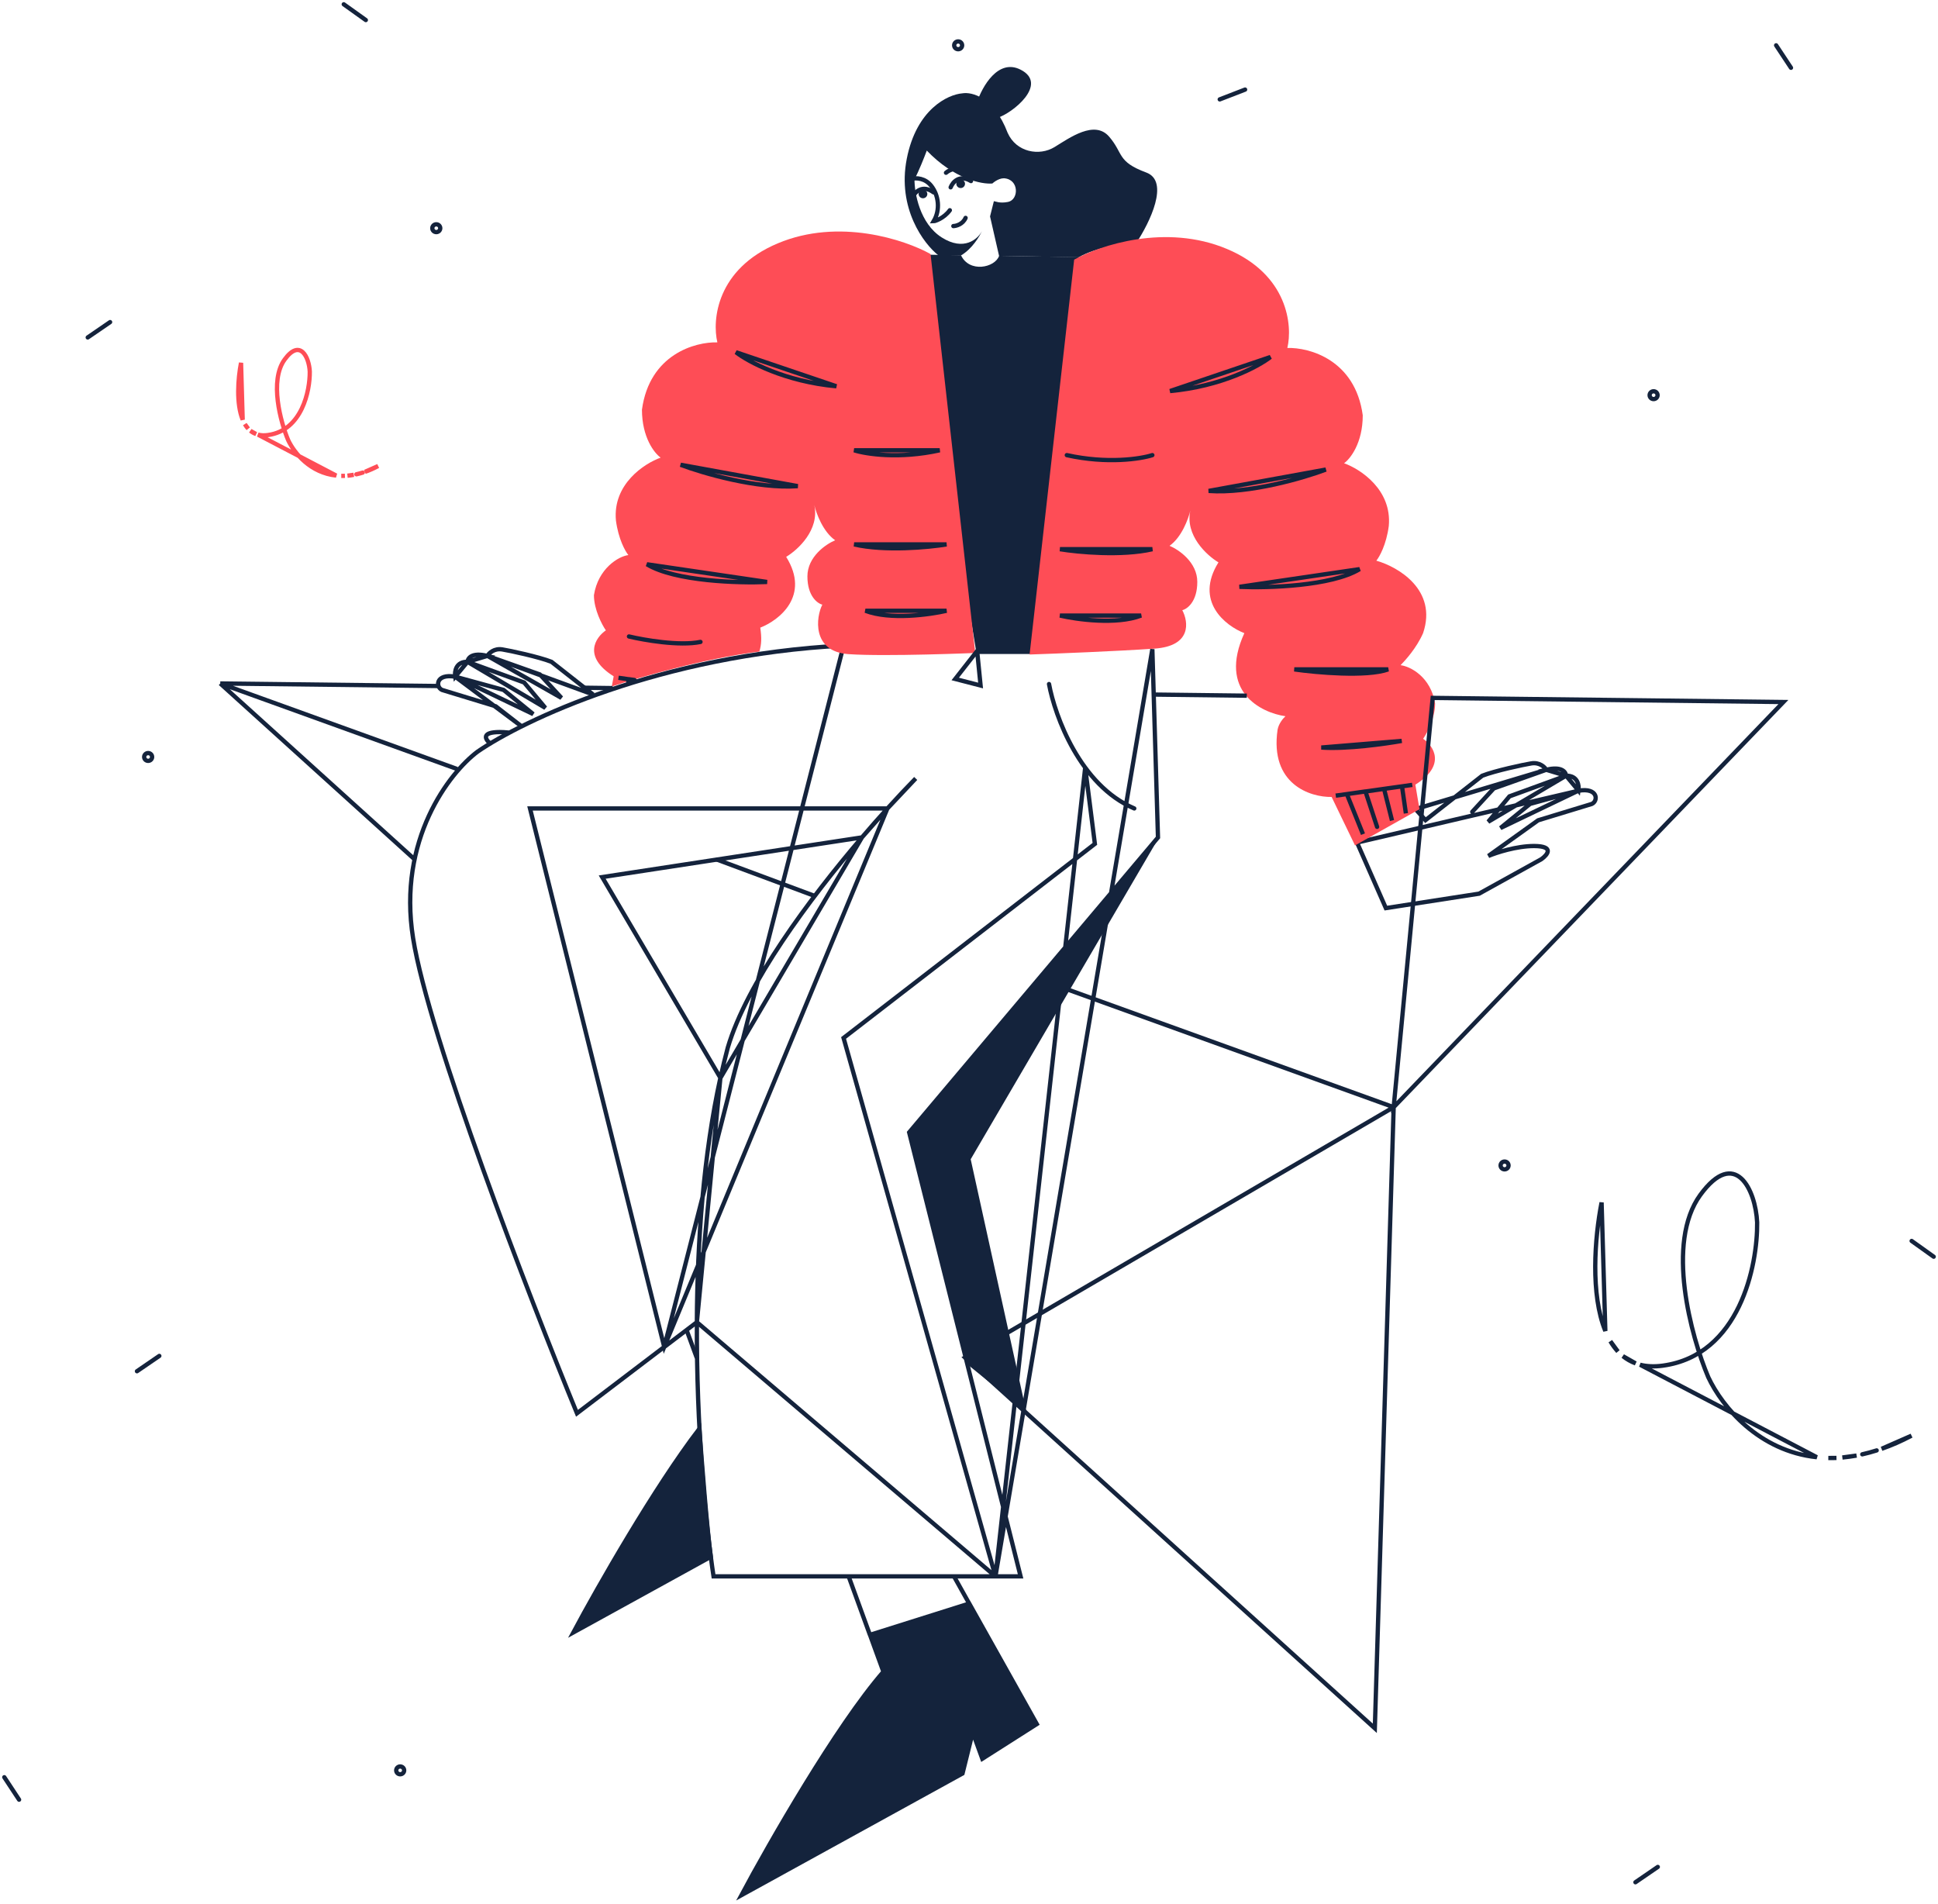 <svg width="451" height="443" viewBox="0 0 451 443" fill="none" xmlns="http://www.w3.org/2000/svg">
<path d="M350.135 272.11C350.646 272.11 351.06 271.703 351.06 271.201C351.06 270.699 350.646 270.293 350.135 270.293C349.624 270.293 349.209 270.699 349.209 271.201C349.209 271.703 349.624 272.11 350.135 272.11Z" stroke="#14233C"/>
<path d="M222.977 11.455C223.488 11.455 223.902 11.048 223.902 10.547C223.902 10.045 223.488 9.638 222.977 9.638C222.465 9.638 222.051 10.045 222.051 10.547C222.051 11.048 222.465 11.455 222.977 11.455Z" stroke="#14233C"/>
<path d="M34.475 177.055C34.986 177.055 35.4 176.648 35.4 176.146C35.4 175.645 34.986 175.238 34.475 175.238C33.964 175.238 33.549 175.645 33.549 176.146C33.549 176.648 33.964 177.055 34.475 177.055Z" stroke="#14233C"/>
<path d="M93.129 412.874C93.641 412.874 94.055 412.468 94.055 411.966C94.055 411.464 93.641 411.058 93.129 411.058C92.618 411.058 92.204 411.464 92.204 411.966C92.204 412.468 92.618 412.874 93.129 412.874Z" stroke="#14233C"/>
<path d="M384.814 92.867C385.326 92.867 385.74 92.46 385.74 91.958C385.74 91.457 385.326 91.05 384.814 91.05C384.303 91.05 383.889 91.457 383.889 91.958C383.889 92.46 384.303 92.867 384.814 92.867Z" stroke="#14233C"/>
<path d="M101.529 54.012C102.04 54.012 102.454 53.605 102.454 53.103C102.454 52.602 102.04 52.195 101.529 52.195C101.018 52.195 100.603 52.602 100.603 53.103C100.603 53.605 101.018 54.012 101.529 54.012Z" stroke="#14233C"/>
<path d="M444.866 288.769L450 292.437" stroke="#14233C" stroke-linecap="round"/>
<path d="M79.998 1L85.132 4.668" stroke="#14233C" stroke-linecap="round"/>
<path d="M37.076 315.523L31.873 319.088" stroke="#14233C" stroke-linecap="round"/>
<path d="M385.792 434.436L380.589 438.001" stroke="#14233C" stroke-linecap="round"/>
<path d="M25.621 74.956L20.418 78.521" stroke="#14233C" stroke-linecap="round"/>
<path d="M283.849 23.127L289.751 20.847" stroke="#14233C" stroke-linecap="round"/>
<path d="M413.33 10.547L416.787 15.774" stroke="#14233C" stroke-linecap="round"/>
<path d="M1 413.56L4.44 418.788" stroke="#14233C" stroke-linecap="round"/>
<path d="M433.376 338.421C434.476 338.181 435.576 337.873 436.729 337.513M372.713 279.822C371.089 288.117 370.111 301.229 373.586 309.713L372.713 279.822ZM444.831 334.085C442.439 335.353 440.117 336.365 437.881 337.136L444.831 334.085ZM374.756 312.112C375.28 312.987 375.856 313.775 376.503 314.495L374.756 312.112ZM377.673 315.575C378.546 316.277 379.523 316.843 380.624 317.254L377.673 315.575ZM381.671 317.58C383.225 317.974 384.989 318.06 386.98 317.786C404.843 315.335 409.034 294.545 408.912 284.45C408.545 276.788 403.796 266.95 395.676 278.074C387.573 289.214 393.528 310.964 397.527 320.442C400.81 327.469 409.366 337.667 422.794 339.09L381.671 317.58ZM425.483 339.278C426.095 339.295 426.723 339.278 427.369 339.261L425.483 339.278ZM428.749 339.158C429.814 339.055 430.914 338.918 432.049 338.713L428.749 339.158Z" stroke="#14233C" stroke-linecap="round"/>
<path d="M82.931 110.366C83.421 110.263 83.909 110.126 84.416 109.972M56.093 84.434C55.377 88.102 54.94 93.912 56.477 97.666L56.093 84.434ZM87.996 108.446C86.93 109.012 85.918 109.458 84.922 109.8L87.996 108.446ZM56.983 98.711C57.21 99.105 57.472 99.448 57.751 99.757L56.983 98.711ZM58.275 100.254C58.659 100.562 59.096 100.819 59.585 100.991L58.275 100.254ZM60.039 101.145C60.72 101.316 61.506 101.368 62.379 101.231C70.272 100.151 72.14 90.947 72.088 86.474C71.93 83.08 69.818 78.727 66.238 83.663C62.658 88.582 65.295 98.214 67.059 102.413C68.508 105.515 72.297 110.04 78.234 110.657L60.039 101.145ZM79.422 110.743C79.701 110.743 79.963 110.743 80.26 110.726L79.422 110.743ZM80.871 110.692C81.343 110.657 81.831 110.589 82.32 110.486L80.871 110.692Z" stroke="#FE4D56" stroke-linecap="round"/>
<path d="M223.658 59.428C226.242 57.903 227.953 54.989 228.512 53.789C227.534 55.64 224.321 58.52 219.17 55.263C214.019 52.007 212.796 44.877 212.814 41.706C213.809 39.872 215.136 36.496 215.678 35.039C222.069 41.689 228.512 42.923 230.939 42.7C230.939 42.7 232.214 41.483 233.629 41.483C237.208 41.706 237.121 46.453 234.606 46.985C232.598 47.396 231.603 46.813 231.289 46.813L230.398 50.361L232.494 59.531L251.021 59.874C255.177 57.491 261.76 56.566 264.466 56.463C267.522 51.87 272.272 42.186 266.754 40.146C259.874 37.593 261.498 35.724 258.11 31.799C254.723 27.857 248.943 32.056 245.415 34.216C241.888 36.376 236.51 35.467 234.484 30.891C231.341 22.613 226.155 21.327 223.937 21.721C220.567 21.996 213.268 25.424 211.015 36.958C208.763 48.493 214.979 56.737 218.349 59.394L223.658 59.428Z" fill="#14233C"/>
<path d="M211.749 41.672C213.338 41.243 215.346 41.535 216.673 43.197C218.472 45.442 218.856 48.836 217.284 51.475C217.511 51.475 219.624 50.858 221.039 48.922" stroke="#14233C" stroke-linecap="round"/>
<path d="M220.148 40.198C221.056 39.409 223.413 38.364 225.561 40.42" stroke="#14233C" stroke-linecap="round"/>
<path d="M221.859 52.607C222.54 52.589 224.059 52.178 224.705 50.704" stroke="#14233C" stroke-linecap="round"/>
<path d="M221.231 43.591C221.685 42.426 223.256 40.506 225.963 42.134" stroke="#14233C" stroke-linecap="round"/>
<path d="M212.395 45.785C212.954 44.671 214.7 42.888 217.249 44.757" stroke="#14233C" stroke-linecap="round"/>
<path d="M223.863 43.715C224.397 43.551 224.694 42.993 224.527 42.469C224.36 41.945 223.792 41.653 223.258 41.817C222.724 41.981 222.427 42.539 222.594 43.063C222.761 43.587 223.329 43.879 223.863 43.715Z" fill="#14233C"/>
<path d="M215.005 46.115C215.552 45.999 215.899 45.469 215.78 44.933C215.661 44.396 215.122 44.056 214.575 44.172C214.028 44.289 213.682 44.819 213.8 45.355C213.919 45.892 214.459 46.232 215.005 46.115Z" fill="#14233C"/>
<path d="M237.523 16.22C232.284 13.529 228.565 20.162 227.36 23.795L232.057 27.446C235.567 26.401 244.088 19.579 237.523 16.22Z" fill="#14233C"/>
<path d="M239.845 152.203L251.021 59.822L232.511 59.531C231.533 62.324 225.561 63.541 223.64 59.394L211.993 59.205L227.272 152.186H239.845V152.203Z" fill="#14233C"/>
<path d="M244.123 159.179C245.485 166.583 251.335 182.745 263.96 188.127M268.168 151.072L269.478 194.88L211.574 263.506L237.505 366.821H231.655L268.168 151.072ZM213.093 181.151C211.19 183.088 208.955 185.453 206.51 188.144L213.093 181.151ZM200.591 194.863C188.315 209.208 173.769 228.816 169.369 243.778C168.757 246.075 168.181 248.44 167.657 250.84L200.591 194.863ZM200.591 194.863L140.137 204.101L167.657 250.84L200.591 194.863ZM200.591 194.863C202.651 192.446 204.642 190.201 206.528 188.127L200.591 194.863ZM167.64 250.84C163.711 268.716 162.262 288.82 162.174 307.674L167.64 250.84ZM162.174 307.674C162.052 332.011 164.165 354.241 166.051 366.821H231.655L162.174 307.674ZM162.174 307.674L154.578 313.45L162.174 307.674ZM196.312 150.215C153.6 152.426 121.732 167.594 111.133 174.913C104.602 179.814 92.466 195.377 96.133 218.326C99.8 241.293 123.077 301.589 134.27 328.875L154.578 313.432L196.312 150.215ZM206.51 188.127H123.339L154.578 313.432L206.51 188.127ZM231.655 366.821L196.312 241.533L254.793 196.371L252.54 178.632L231.655 366.821Z" stroke="#14233C" stroke-linecap="round"/>
<path d="M359.844 179.129L347.62 183.465L342.609 188.915M315.805 196.062L322.51 211.316L344.198 207.957L358.691 199.936C360.123 198.925 361.8 196.902 357.032 196.868C352.876 196.868 348.197 198.411 346.363 199.182L357.94 190.886L370.426 187.081C371.962 186.413 371.945 183.225 367.37 183.996L315.805 196.062ZM367.335 183.979C367.51 182.797 367.195 180.449 364.454 180.517L367.335 183.979ZM367.335 183.979L356.072 187.064L349.175 192.686L367.335 183.979ZM364.436 180.517C364.419 179.677 363.476 178.238 359.826 179.129L364.436 180.517ZM364.436 180.517L351.27 185.316L346.328 191.229L364.436 180.517ZM359.844 179.129C359.477 178.495 358.255 177.329 356.369 177.638C354.483 177.946 347.917 179.352 344.931 180.517L331.73 190.852L329.408 188.281L359.844 179.129Z" stroke="#14233C" stroke-linecap="round"/>
<path d="M249.973 60.422C255.893 57.097 271.312 51.938 285.543 57.937C299.775 63.918 300.822 75.779 299.583 80.972C304.699 80.818 315.386 83.731 317.132 96.637C317.132 103.099 314.233 106.767 312.784 107.795C316.573 109.149 323.959 113.948 323.191 122.398C322.615 126.768 321.008 129.596 320.292 130.47C325.339 131.893 334.576 137.257 331.171 147.335C329.617 150.849 327.05 153.643 325.933 154.791C328.238 155.065 332.987 157.55 333.965 163.72C333.965 167.045 332.114 170.576 331.189 171.913C333.616 173.576 336.637 178.049 329.373 182.591L330.333 188.298L315.333 196.731L309.885 185.453C304.926 185.539 295.461 182.505 297.312 169.788C297.574 168.348 298.64 167.114 299.146 166.668C293.383 165.846 283.413 160.824 289.577 147.335C285.211 145.638 277.877 139.965 283.552 130.864C280.828 129.236 275.747 124.574 277.004 118.816C276.533 120.804 274.979 125.02 272.167 127.008C274.315 127.899 278.628 130.83 278.628 135.406C278.628 139.983 276.306 141.714 275.136 141.988C276.585 144.73 277.336 150.335 268.675 150.935C260.014 151.534 245.677 152.1 239.601 152.306L249.973 60.422Z" fill="#FE4D56"/>
<path d="M268.168 105.91C265.462 106.784 257.674 108.001 248.262 105.91M326.195 172.41C322.405 173.096 313.36 174.364 307.493 173.953L326.195 172.41ZM301.206 155.768C306.393 156.505 318.022 157.55 323.051 155.768H301.206ZM288.442 136.555C295.025 136.846 309.833 136.418 316.398 132.441L288.442 136.555ZM308.541 109.269C303.407 111.206 290.782 114.925 281.282 114.239L308.541 109.269ZM246.673 127.796C250.864 128.482 261.044 129.442 268.168 127.796H246.673ZM246.673 143.239C250.567 144.147 259.822 145.433 265.549 143.239H246.673ZM295.654 83.08C292.86 85.257 284.268 89.901 272.289 90.998L295.654 83.08Z" stroke="#14233C" stroke-linecap="round"/>
<path d="M228.582 409.258L241.259 401.186L225.544 373.146L202.441 380.43L205.567 389.017C194.636 401.597 178.99 428.917 172.529 441L223.972 412.686L226.347 403.105L228.582 409.258Z" fill="#14233C"/>
<path d="M202.459 380.43L225.561 373.146M222.016 366.838L225.544 373.146L222.016 366.838ZM197.482 366.804L202.441 380.43L197.482 366.804ZM202.459 380.43L205.585 389.017C194.653 401.597 179.007 428.917 172.547 441L223.99 412.686L226.364 403.105L228.599 409.258L241.277 401.186L225.561 373.146L202.459 380.43Z" stroke="#14233C" stroke-linecap="round"/>
<path d="M162.75 332.474C152.238 346.237 139.194 369.101 133.432 379.864L165.387 362.262C164.549 355.818 163.274 339.724 162.75 332.474Z" fill="#14233C"/>
<path fill-rule="evenodd" clip-rule="evenodd" d="M159.764 309.473L162.157 315.969L159.764 309.473ZM133.432 379.864C139.194 369.101 152.238 346.237 162.75 332.474C163.274 339.724 164.532 355.835 165.405 362.262L133.432 379.864Z" stroke="#14233C" stroke-linecap="round"/>
<path d="M225.893 269.761L269.635 194.983L211.609 263.626L225.159 317.511L238.85 328.618L225.893 269.761Z" fill="#14233C"/>
<path d="M317.76 184.168L320.467 192.412M328.657 182.642L326.264 182.985L328.657 182.642ZM310.845 185.145L313.43 184.785L310.845 185.145ZM326.264 182.985L327.172 189.275L326.264 182.985ZM326.264 182.985L322.091 183.568L326.264 182.985ZM322.091 183.568L323.942 190.938L322.091 183.568ZM322.091 183.568L317.76 184.185L322.091 183.568ZM313.43 184.785L317.184 194.109L313.43 184.785ZM313.43 184.785L317.76 184.168L313.43 184.785Z" stroke="#14233C" stroke-linecap="round"/>
<path d="M113.962 172.924C112.792 171.862 112.163 170.371 116.249 170.354C116.895 170.354 117.541 170.388 118.187 170.456M105.929 157.465C101.337 156.694 101.337 159.881 102.873 160.55L115.359 164.355L121.278 168.948L105.929 157.465ZM105.929 157.465C105.754 156.282 106.069 153.934 108.81 154.003L105.929 157.465ZM105.929 157.465L117.192 160.55L124.09 166.172L105.929 157.465ZM108.81 154.02C108.828 153.18 109.771 151.74 113.403 152.632L108.81 154.02ZM108.81 154.02L121.977 158.819L126.918 164.732L108.81 154.02ZM113.42 152.614C113.787 151.98 115.009 150.815 116.895 151.123C118.781 151.432 125.347 152.837 128.333 154.003L138.024 161.613L113.42 152.614ZM113.42 152.614L125.644 156.951L130.655 162.401L113.42 152.614Z" stroke="#14233C" stroke-linecap="round"/>
<path d="M216.551 59.119C210.614 55.794 195.212 50.636 180.981 56.634C166.749 62.616 165.701 74.476 166.941 79.669C161.825 79.515 151.138 82.429 149.392 95.335C149.392 101.796 152.291 105.464 153.74 106.492C149.951 107.846 142.564 112.645 143.333 121.095C143.909 125.466 145.515 128.294 146.231 129.168C143.926 129.442 139.194 132.304 138.216 138.492C138.216 141.817 140.067 145.347 140.993 146.684C138.565 148.347 135.545 152.82 142.809 157.379L142.372 159.744C148.554 157.688 163.623 153.266 176.72 151.62C177.209 149.923 177.279 148.501 176.929 146.05C181.295 144.353 188.629 138.68 182.954 129.579C185.678 127.951 190.759 123.289 189.502 117.53C189.974 119.518 191.528 123.735 194.356 125.723C192.209 126.614 187.896 129.545 187.896 134.121C187.896 138.697 190.218 140.428 191.37 140.702C189.921 143.445 188.804 151.62 197.465 152.22C206.126 152.82 226.958 151.946 226.958 151.946L216.551 59.119Z" fill="#FE4D56"/>
<path fill-rule="evenodd" clip-rule="evenodd" d="M222.296 157.996L227.395 151.483L228.198 159.521L222.296 157.996Z" stroke="#14233C"/>
<path d="M146.371 148.107C149.881 148.946 158.123 150.386 163.012 149.375M178.501 135.424C171.918 135.715 157.11 135.286 150.544 131.31L178.501 135.424ZM158.385 108.155C163.519 110.092 176.144 113.811 185.643 113.125L158.385 108.155ZM220.27 126.682C216.079 127.368 205.899 128.328 198.774 126.682H220.27ZM220.27 142.125C216.359 143.033 207.121 144.319 201.394 142.125H220.27ZM171.272 81.966C174.066 84.143 182.657 88.787 194.636 89.884L171.272 81.966ZM198.774 104.778C201.481 105.653 209.252 106.869 218.681 104.778H198.774Z" stroke="#14233C" stroke-linecap="round"/>
<path d="M146.319 158.048L147.646 158.236M143.926 157.722L146.319 158.065L143.926 157.722ZM146.319 158.048L146.196 158.922L146.319 158.048Z" stroke="#14233C" stroke-linecap="round"/>
<path d="M268.727 161.63L290.153 161.887M51.256 159.042L96.482 199.97L51.256 159.042ZM51.256 159.042L106.401 178.957L51.256 159.042ZM51.256 159.042L102.314 159.641L51.256 159.042ZM324.326 257.644L415.024 163.361L333.406 162.401L324.326 257.644ZM324.326 257.644L319.943 402.18L224.583 315.9L324.326 257.644ZM324.326 257.644L242.656 228.164L324.326 257.644ZM142.564 160.121L135.946 160.036L142.564 160.121Z" stroke="#14233C"/>
<path d="M189.415 208.42L166.924 200.056" stroke="#14233C" stroke-linecap="round"/>
</svg>
